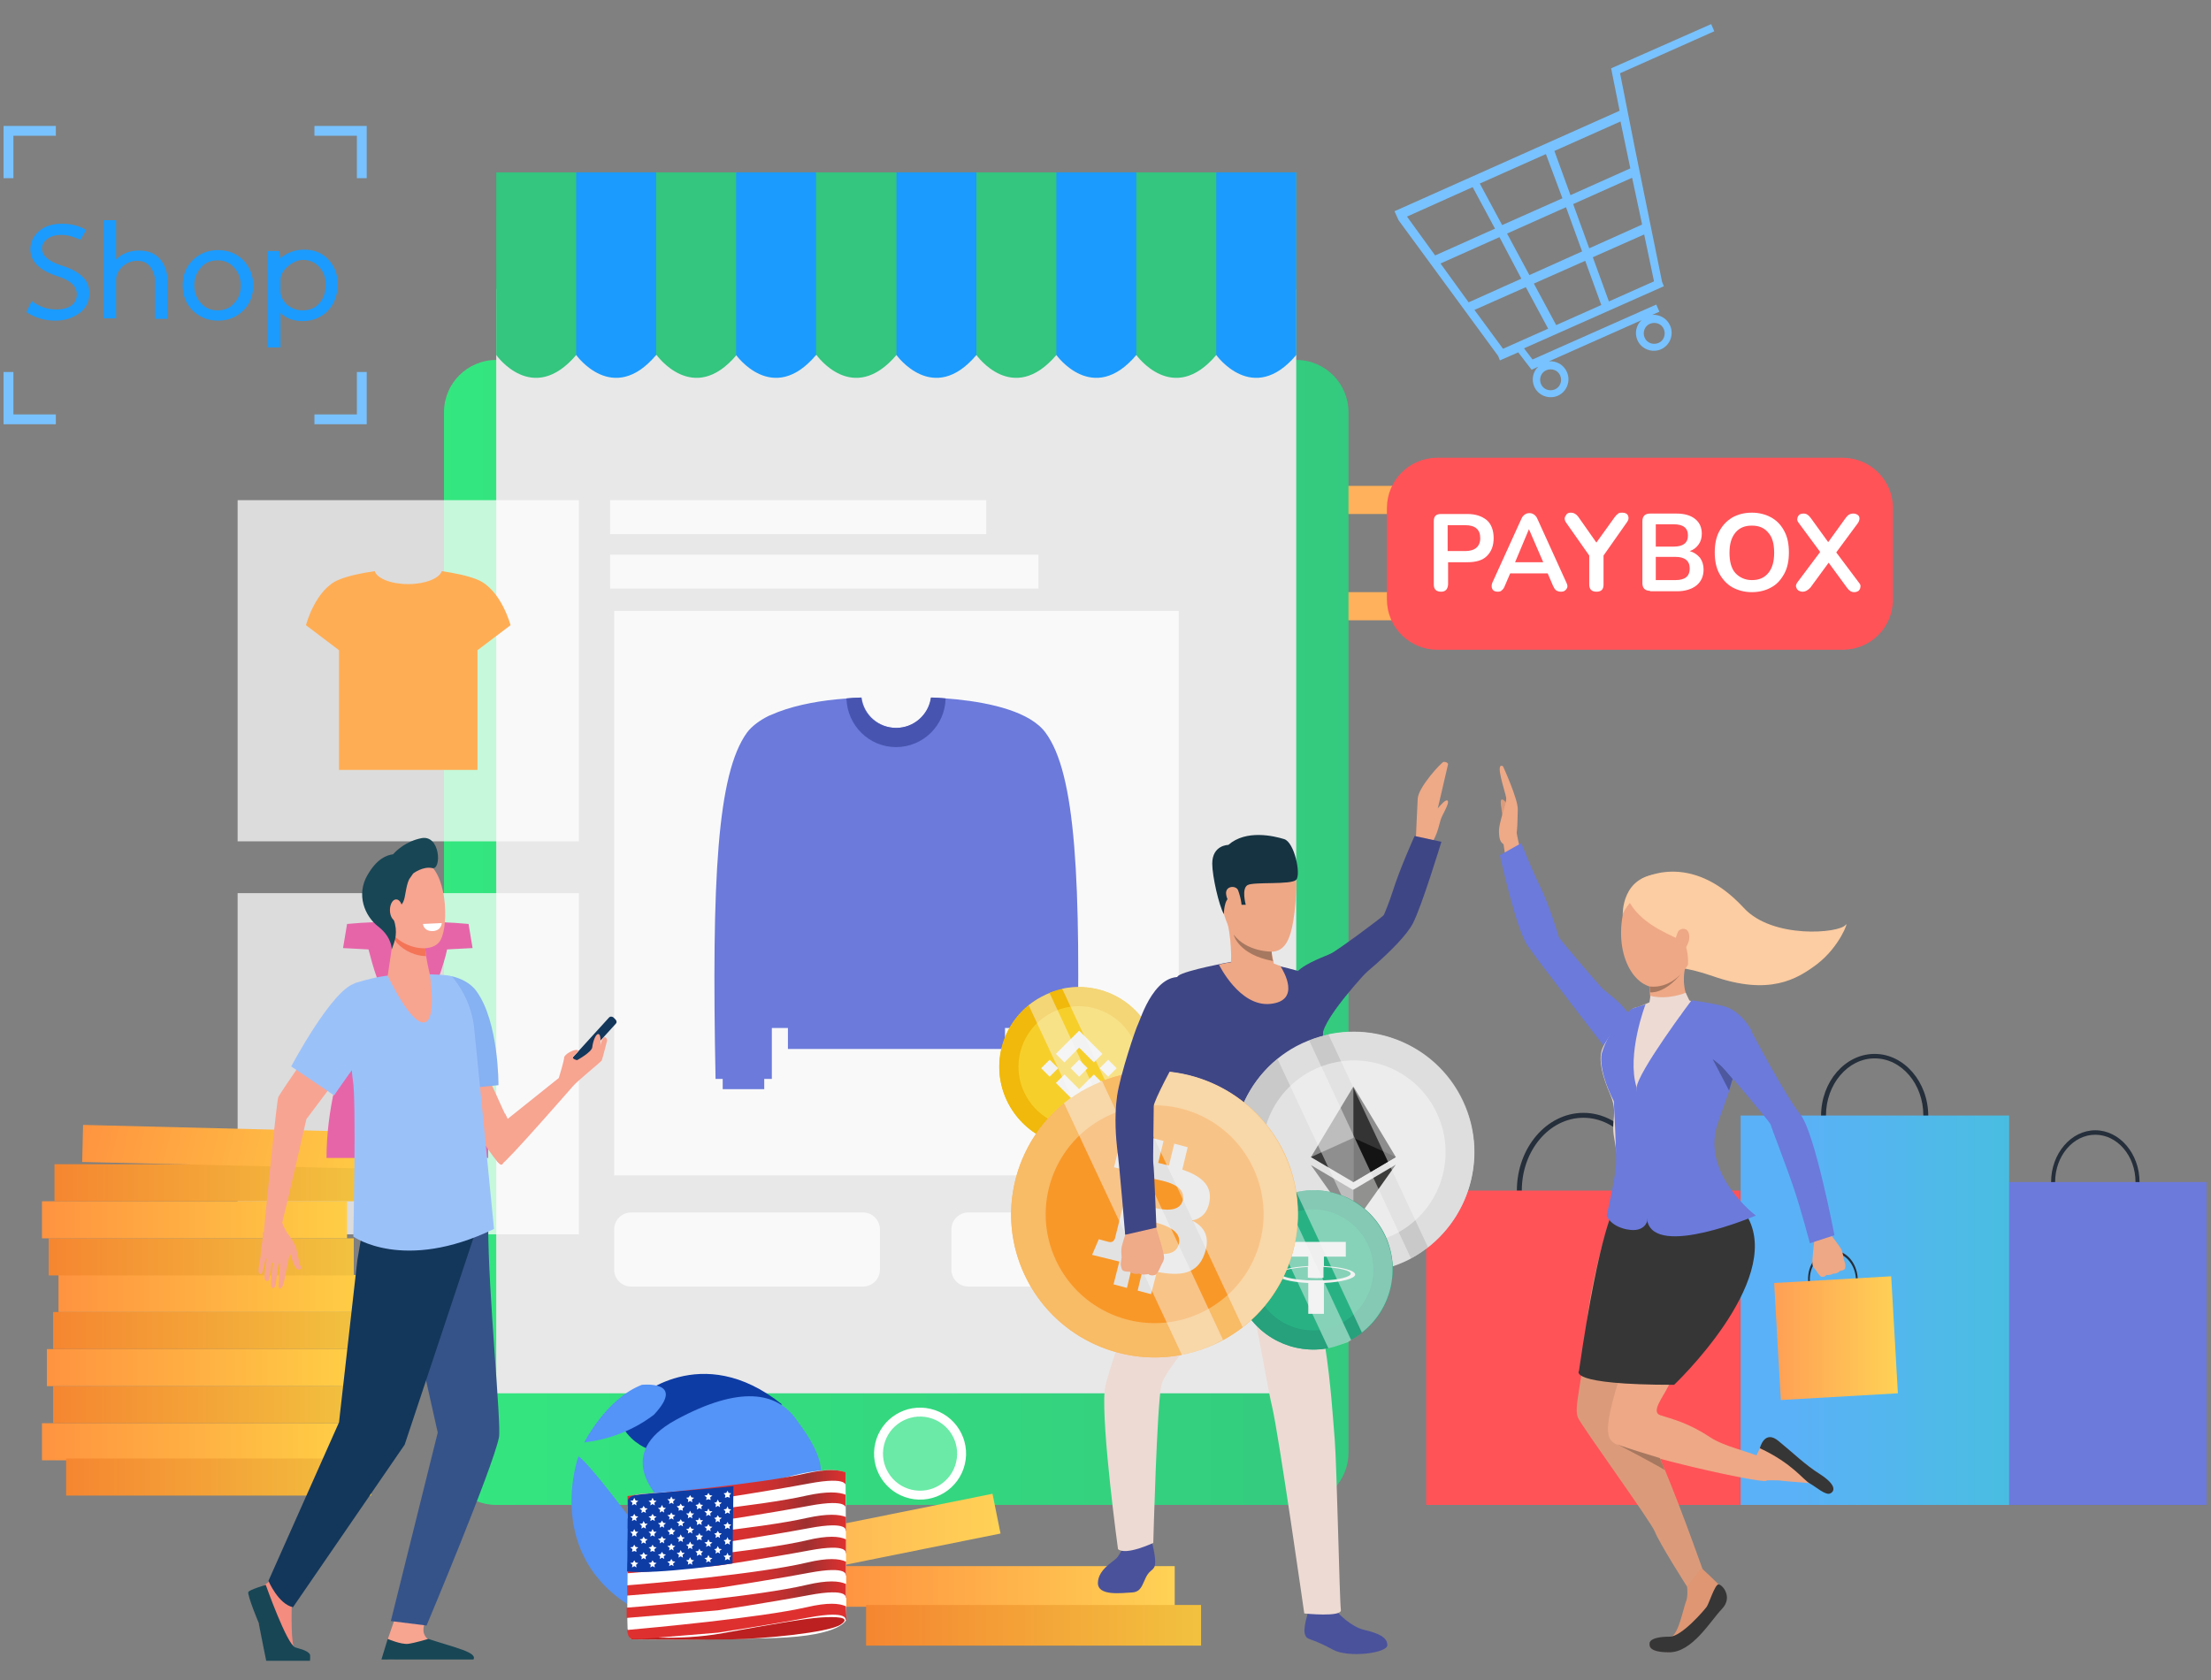 <?xml version="1.0" encoding="utf-8"?>
<!-- Generator: Adobe Illustrator 24.3.0, SVG Export Plug-In . SVG Version: 6.00 Build 0)  -->
<svg version="1.1" id="Layer_1" xmlns="http://www.w3.org/2000/svg" xmlns:xlink="http://www.w3.org/1999/xlink" x="0px" y="0px"
	 viewBox="0 0 495 376.2" style="enable-background:new 0 0 495 376.2;" xml:space="preserve">
<rect x="0" y="0" width="495" height="376.2" fill="#808080" stroke="none"/>
<style type="text/css">
	.st0{fill:#FFB15B;}
	.st1{fill:url(#SVGID_1_);}
	.st2{fill:#E8E8E8;}
	.st3{fill:#34C57F;}
	.st4{fill:#1B9BFD;}
	.st5{fill:#FF5358;}
	.st6{opacity:0.72;fill:#FFFFFF;enable-background:new    ;}
	.st7{fill:#252E3B;}
	.st8{fill:#6B7ADB;}
	.st9{fill:url(#SVGID_2_);}
	.st10{fill:#4855B0;}
	.st11{fill:url(#SVGID_3_);}
	.st12{fill:url(#SVGID_4_);}
	.st13{fill:url(#SVGID_5_);}
	.st14{fill:url(#SVGID_6_);}
	.st15{fill:url(#SVGID_7_);}
	.st16{fill:url(#SVGID_8_);}
	.st17{fill:url(#SVGID_9_);}
	.st18{fill:url(#SVGID_10_);}
	.st19{fill:url(#SVGID_11_);}
	.st20{fill:url(#SVGID_12_);}
	.st21{fill:#FFAD55;}
	.st22{fill:#E665A9;}
	.st23{fill:#78C2FF;}
	.st24{enable-background:new    ;}
	.st25{fill:#FFFFFF;}
	.st26{fill:#6AEAA6;stroke:#FFFFFF;stroke-width:2;stroke-miterlimit:9.999;}
	.st27{fill:#13375B;}
	.st28{fill:#F7A491;}
	.st29{fill:#F48C7F;}
	.st30{fill:#355389;}
	.st31{fill:#86B1F2;}
	.st32{fill:#9BC1F9;}
	.st33{fill:#184655;}
	.st34{fill:#F8A492;}
	.st35{fill:#F47458;}
	.st36{fill:#EEA987;}
	.st37{fill:#3F4685;}
	.st38{fill:url(#SVGID_13_);}
	.st39{fill:url(#SVGID_14_);}
	.st40{fill:url(#SVGID_15_);}
	.st41{fill:#4A529C;}
	.st42{fill:#EDDAD3;}
	.st43{fill:#EEA886;}
	.st44{fill:#163342;}
	.st45{fill:#A77860;}
	.st46{fill:#F0B90B;}
	.st47{fill:#F7CF2B;}
	.st48{fill:#F2F2F2;}
	.st49{opacity:0.45;fill:#F8F8F8;enable-background:new    ;}
	.st50{fill:#C9C9C9;}
	.st51{fill:#E2E2E2;}
	.st52{fill:#343434;}
	.st53{fill:#8C8C8C;}
	.st54{fill:#3C3C3B;}
	.st55{fill:#141414;}
	.st56{fill:#393939;}
	.st57{fill:#2BAF83;}
	.st58{fill:#26A17B;}
	.st59{fill:#28B284;}
	.st60{fill:#EFEFEF;}
	.st61{fill:#F8BB66;}
	.st62{fill:#F89829;}
	.st63{opacity:0.46;fill:#F8F8F8;enable-background:new    ;}
	.st64{fill:#EFAA88;}
	.st65{fill:#DB9C7C;}
	.st66{fill:#FCCCA2;}
	.st67{fill:#DB9B7B;}
	.st68{fill:#DE9673;}
	.st69{fill:#363636;}
	.st70{fill:#4D589E;}
	.st71{fill:url(#SVGID_16_);}
	.st72{fill:url(#SVGID_17_);}
	.st73{fill:#0E3CA5;}
	.st74{fill:#5493F7;}
	.st75{fill:#BC2020;}
	.st76{fill:url(#SVGID_18_);}
	.st77{fill:url(#SVGID_19_);}
	.st78{fill:url(#SVGID_20_);}
	.st79{fill:#DF3030;}
	.st80{fill:url(#SVGID_21_);}
	.st81{fill:url(#SVGID_22_);}
	.st82{fill:url(#SVGID_23_);}
</style>
<g id="BG">
	<g>
		<rect x="275.1" y="132.6" class="st0" width="113.2" height="6.3"/>
		<rect x="275.1" y="108.8" class="st0" width="113.2" height="6.3"/>
		<g>
			
				<linearGradient id="SVGID_1_" gradientUnits="userSpaceOnUse" x1="338.385" y1="-532.8" x2="83.352" y2="-532.8" gradientTransform="matrix(1 0 0 -1 0 -324)">
				<stop  offset="0" style="stop-color:#34C57F"/>
				<stop  offset="1" style="stop-color:#34E97F"/>
			</linearGradient>
			<path class="st1" d="M111.1,337h179.1c6.4,0,11.7-5.2,11.7-11.7v-233c0-6.4-5.2-11.7-11.7-11.7H111.1c-6.4,0-11.7,5.2-11.7,11.7
				v233.1C99.5,331.8,104.7,337,111.1,337z"/>
		</g>
		<rect x="111.1" y="64.7" class="st2" width="179.1" height="247.3"/>
		<path class="st3" d="M290.2,38.6v40.9h-17.9c-9.7,11.5-17.9,0-17.9,0h-17.9c-9.8,11.5-17.9,0-17.9,0h-17.9
			c-9.8,11.5-17.9,0-17.9,0h-17.9c-9.7,11.5-17.9,0-17.9,0h-18c-9.8,11.5-17.9,0-17.9,0V38.6H290.2z"/>
		<g>
			<path class="st4" d="M129,79.5c0,0,8.2,11.5,17.9,0V38.6H129V79.5z"/>
			<path class="st4" d="M164.8,79.5c0,0,8.2,11.5,17.9,0V38.6h-17.9V79.5z"/>
			<path class="st4" d="M200.7,79.5c0,0,8.2,11.5,17.9,0V38.6h-17.9V79.5z"/>
			<path class="st4" d="M236.5,79.5c0,0,8.2,11.5,17.9,0V38.6h-17.9V79.5z"/>
			<path class="st4" d="M290.2,38.6v40.9c-9.7,11.5-17.9,0-17.9,0V38.6H290.2z"/>
		</g>
		<path class="st5" d="M412.5,145.5h-90.7c-6.2,0-11.3-5-11.3-11.3v-20.4c0-6.2,5-11.3,11.3-11.3h90.7c6.2,0,11.3,5,11.3,11.3v20.4
			C423.8,140.5,418.8,145.5,412.5,145.5z"/>
		<rect x="137.5" y="136.8" class="st6" width="126.4" height="126.4"/>
		<rect x="53.2" y="112" class="st6" width="76.4" height="76.4"/>
		<rect x="53.2" y="200" class="st6" width="76.4" height="76.4"/>
		<g>
			<g>
				<g>
					<path class="st7" d="M469.1,276.3c-5.5,0-9.9-5.2-9.9-11.6s4.5-11.6,9.9-11.6s9.9,5.2,9.9,11.6
						C479,271.1,474.5,276.3,469.1,276.3z M469.1,254.1c-5,0-9,4.8-9,10.6c0,5.9,4,10.6,9,10.6s9-4.8,9-10.6
						C478.1,258.8,474,254.1,469.1,254.1z"/>
				</g>
			</g>
			<g>
				<rect x="444.1" y="264.7" class="st8" width="49.9" height="72.3"/>
			</g>
			<g>
				<g>
					<path class="st7" d="M419.7,263.8c-6.6,0-12-6.3-12-13.9c0-7.7,5.4-13.9,12-13.9s12,6.3,12,13.9
						C431.7,257.5,426.3,263.8,419.7,263.8z M419.7,237c-6,0-10.9,5.8-10.9,12.8c0,7.1,4.9,12.8,10.9,12.8s10.9-5.8,10.9-12.8
						C430.6,242.7,425.7,237,419.7,237z"/>
				</g>
			</g>
			<g>
				<g>
					<path class="st7" d="M354.5,284c-8.2,0-14.9-7.8-14.9-17.4s6.7-17.4,14.9-17.4s14.9,7.8,14.9,17.4S362.7,284,354.5,284z
						 M354.5,250.3c-7.6,0-13.8,7.3-13.8,16.3s6.2,16.3,13.8,16.3c7.6,0,13.8-7.3,13.8-16.3S362.1,250.3,354.5,250.3z"/>
				</g>
			</g>
			<g>
				<rect x="319.3" y="266.6" class="st5" width="70.4" height="70.4"/>
			</g>
			<g>
				
					<linearGradient id="SVGID_2_" gradientUnits="userSpaceOnUse" x1="401.498" y1="-617.4" x2="517.467" y2="-617.4" gradientTransform="matrix(1 0 0 -1 0 -324)">
					<stop  offset="0" style="stop-color:#5BB1F7"/>
					<stop  offset="1" style="stop-color:#30CFC2"/>
				</linearGradient>
				<rect x="389.7" y="249.8" class="st9" width="60.1" height="87.2"/>
			</g>
		</g>
		<g>
			<g>
				<path class="st8" d="M172.6,160.1c4.2-1.9,9.6-3,14.7-3.5c0.8-0.1,1.6-0.1,2.3-0.2c1.1-0.1,2.3-0.2,3.3-0.2
					c0.5,3.9,3.8,6.8,7.8,6.8s7.3-3,7.8-6.8c1,0,2.1,0.1,3.3,0.2c0.8,0.1,1.5,0.1,2.3,0.2c7.8,0.8,16.6,2.8,20,7.5
					c6.7,9.1,8,32.6,7,77.5h-1.4v2.3h-9.3v-2.3h-1.8v-11.4H225v4.7h-48.6v-4.7h-3.6v11.4h-1.7v2.3h-9.3v-2.3h-1.6
					c-0.9-44.9,0.4-68.3,7-77.5c1.1-1.5,2.9-2.8,4.9-3.8L172.6,160.1z"/>
			</g>
			<g>
				<path class="st10" d="M211.7,156.4c-0.1,6-5,10.9-11.1,10.9c-6,0-10.9-4.8-11.1-10.9c1.1-0.1,2.3-0.2,3.3-0.2
					c0.5,3.9,3.8,6.8,7.8,6.8s7.3-3,7.8-6.8C209.5,156.2,210.6,156.3,211.7,156.4z"/>
			</g>
		</g>
		<g>
			
				<linearGradient id="SVGID_3_" gradientUnits="userSpaceOnUse" x1="9.4" y1="-646.85" x2="77.7" y2="-646.85" gradientTransform="matrix(1 0 0 -1 0 -324)">
				<stop  offset="0" style="stop-color:#FF9340"/>
				<stop  offset="1" style="stop-color:#FFCE45"/>
			</linearGradient>
			<rect x="9.4" y="318.7" class="st11" width="68.3" height="8.3"/>
			
				<linearGradient id="SVGID_4_" gradientUnits="userSpaceOnUse" x1="11.9" y1="-638.55" x2="80.2" y2="-638.55" gradientTransform="matrix(1 0 0 -1 0 -324)">
				<stop  offset="0" style="stop-color:#F58631"/>
				<stop  offset="1" style="stop-color:#F2C23F"/>
			</linearGradient>
			<rect x="11.9" y="310.4" class="st12" width="68.3" height="8.3"/>
			
				<linearGradient id="SVGID_5_" gradientUnits="userSpaceOnUse" x1="10.5" y1="-630.25" x2="78.8" y2="-630.25" gradientTransform="matrix(1 0 0 -1 0 -324)">
				<stop  offset="0" style="stop-color:#FF9340"/>
				<stop  offset="1" style="stop-color:#FFCE45"/>
			</linearGradient>
			<rect x="10.5" y="302.1" class="st13" width="68.3" height="8.3"/>
			
				<linearGradient id="SVGID_6_" gradientUnits="userSpaceOnUse" x1="11.9" y1="-621.95" x2="80.2" y2="-621.95" gradientTransform="matrix(1 0 0 -1 0 -324)">
				<stop  offset="0" style="stop-color:#F58631"/>
				<stop  offset="1" style="stop-color:#F2C23F"/>
			</linearGradient>
			<rect x="11.9" y="293.8" class="st14" width="68.3" height="8.3"/>
			
				<linearGradient id="SVGID_7_" gradientUnits="userSpaceOnUse" x1="13.1" y1="-613.65" x2="81.4" y2="-613.65" gradientTransform="matrix(1 0 0 -1 0 -324)">
				<stop  offset="0" style="stop-color:#FF9340"/>
				<stop  offset="1" style="stop-color:#FFCE45"/>
			</linearGradient>
			<rect x="13.1" y="285.5" class="st15" width="68.3" height="8.3"/>
			
				<linearGradient id="SVGID_8_" gradientUnits="userSpaceOnUse" x1="10.9" y1="-605.45" x2="79.2" y2="-605.45" gradientTransform="matrix(1 0 0 -1 0 -324)">
				<stop  offset="0" style="stop-color:#F58631"/>
				<stop  offset="1" style="stop-color:#F2C23F"/>
			</linearGradient>
			<rect x="10.9" y="277.3" class="st16" width="68.3" height="8.3"/>
			
				<linearGradient id="SVGID_9_" gradientUnits="userSpaceOnUse" x1="9.4" y1="-597.15" x2="77.7" y2="-597.15" gradientTransform="matrix(1 0 0 -1 0 -324)">
				<stop  offset="0" style="stop-color:#FF9340"/>
				<stop  offset="1" style="stop-color:#FFCE45"/>
			</linearGradient>
			<rect x="9.4" y="269" class="st17" width="68.3" height="8.3"/>
			
				<linearGradient id="SVGID_10_" gradientUnits="userSpaceOnUse" x1="12.2" y1="-588.85" x2="80.5" y2="-588.85" gradientTransform="matrix(1 0 0 -1 0 -324)">
				<stop  offset="0" style="stop-color:#F58631"/>
				<stop  offset="1" style="stop-color:#F2C23F"/>
			</linearGradient>
			<rect x="12.2" y="260.7" class="st18" width="68.3" height="8.3"/>
			
				<linearGradient id="SVGID_11_" gradientUnits="userSpaceOnUse" x1="14.8" y1="-654.75" x2="83.1" y2="-654.75" gradientTransform="matrix(1 0 0 -1 0 -324)">
				<stop  offset="0" style="stop-color:#F58631"/>
				<stop  offset="1" style="stop-color:#F2C23F"/>
			</linearGradient>
			<rect x="14.8" y="326.6" class="st19" width="68.3" height="8.3"/>
			
				<linearGradient id="SVGID_12_" gradientUnits="userSpaceOnUse" x1="964.253" y1="1352.953" x2="1032.763" y2="1352.953" gradientTransform="matrix(0.975 0.22 0.22 -0.975 -1219.546 1356.497)">
				<stop  offset="0" style="stop-color:#FF9340"/>
				<stop  offset="1" style="stop-color:#FFCE45"/>
			</linearGradient>
			<polygon class="st20" points="86.6,261.8 18.4,260.2 18.6,251.9 86.8,253.6 			"/>
		</g>
		<g>
			<path class="st21" d="M114.3,140l-7.4,5.6v26.8h-31v-26.8l-7.4-5.6c0,0,2.1-8.1,7.4-10.2c2.2-0.9,5.2-1.5,8-1.9
				c0.5,1.6,3.6,2.9,7.5,2.9c3.8,0,7-1.3,7.5-2.9c2.8,0.4,5.8,1,8,1.9C112.2,132,114.3,140,114.3,140z"/>
		</g>
		<g>
			<path class="st22" d="M98.2,219L98.2,219c0.8-2.3,1.5-4.5,1.9-6.4l0,0l5.7-0.3l-0.9-5.4c-4.1-0.4-8.7-0.5-11.4-0.5
				c-0.2,2.2-2.2,3.2-2.2,3.2s-2.1-1.1-2.2-3.2c-2.7,0-7.3,0.1-11.4,0.5l-0.9,5.4l5.7,0.3l0,0c0.5,1.9,1.1,4.2,1.9,6.4l0,0
				c0,0-11.3,18.9-11.3,40.3h18.1h18.1C109.5,237.9,98.2,219,98.2,219z"/>
		</g>
		<g>
			<g>
				<polygon class="st23" points="12.5,95 0.8,95 0.8,83.3 3,83.3 3,92.8 12.5,92.8 				"/>
			</g>
			<g>
				<polygon class="st23" points="82.1,95 70.4,95 70.4,92.8 79.9,92.8 79.9,83.3 82.1,83.3 				"/>
			</g>
			<g>
				<polygon class="st23" points="3,39.9 0.8,39.9 0.8,28.2 12.5,28.2 12.5,30.4 3,30.4 				"/>
			</g>
			<g>
				<polygon class="st23" points="82.1,39.9 79.9,39.9 79.9,30.4 70.4,30.4 70.4,28.2 82.1,28.2 				"/>
			</g>
		</g>
		<path class="st23" d="M360.7,15.3l1.9,9.5l-50.4,22.5l0.9,2l22.3,30.4l0.4,1l4.1-1.8l3,3.9l1.5-0.7c-1.2,1.1-1.6,2.9-0.9,4.5
			c0.9,2,3.3,2.9,5.3,2s2.9-3.3,2-5.3c-0.7-1.6-2.3-2.5-4-2.4l20.7-9.2c-1.2,1.1-1.6,2.9-0.9,4.5c0.9,2,3.3,2.9,5.3,2s2.9-3.3,2-5.3
			c-0.7-1.6-2.3-2.5-4-2.4l1.6-0.7l-0.7-1.6l-27.7,12.3l-1.9-2.5l31.3-13.9l-0.4-1l-6.1-30l-3.3-16.7L383.8,7l-0.7-1.6L360.7,15.3z
			 M349.3,84.1c0.5,1.2,0,2.6-1.2,3.1s-2.6,0-3.1-1.2s0-2.6,1.2-3.1S348.8,82.9,349.3,84.1z M372.5,73.7c0.5,1.2,0,2.6-1.2,3.1
			s-2.6,0-3.1-1.2s0-2.6,1.2-3.1S372,72.5,372.5,73.7z M337.4,52.3l13.2-5.9l3.6,9.9l-11.8,5.3L337.4,52.3z M340.6,62.4l-11.8,5.3
			l-6.3-8.7l13.2-5.9L340.6,62.4z M349.8,44.4l-13.5,6l-5-9.3l14.8-6.6L349.8,44.4z M348,33.8l14.8-6.6l2.2,10.5l-13.4,6L348,33.8z
			 M354.9,58.4l3.6,9.9l-10.1,4.5l-5-9.3L354.9,58.4z M356.6,57.6l11.5-5.1l2.2,10.5l-10.1,4.5L356.6,57.6z M367.6,50.3l-11.8,5.3
			l-3.6-9.9l13.2-5.9l2.2,10.3L367.6,50.3z M329.7,41.9l5,9.3l-13.4,6l-6.3-8.7L329.7,41.9z M330.1,69.4l11.5-5.1l5,9.3l-10.1,4.5
			L330.1,69.4z"/>
		<path class="st6" d="M193.2,288.1h-51.9c-2.1,0-3.8-1.7-3.8-3.8v-9c0-2.1,1.7-3.8,3.8-3.8h51.9c2.1,0,3.8,1.7,3.8,3.8v9
			C197,286.4,195.3,288.1,193.2,288.1z"/>
		<path class="st6" d="M260,288.1h-43.2c-2.1,0-3.8-1.7-3.8-3.8v-9c0-2.1,1.7-3.8,3.8-3.8H260c2.1,0,3.8,1.7,3.8,3.8v9
			C263.8,286.4,262.1,288.1,260,288.1z"/>
		<rect x="136.6" y="112" class="st6" width="84.2" height="7.6"/>
		<rect x="136.6" y="124.2" class="st6" width="95.9" height="7.6"/>
		<g class="st24">
			<path class="st4" d="M20,65.7c0,1.8-0.7,3.3-2.2,4.4c-1.5,1.1-3.3,1.7-5.4,1.7c-2.3,0-4.5-0.6-6.5-1.9l1.2-2.5
				c1.7,1.3,3.5,1.9,5.5,1.9c1.4,0,2.6-0.3,3.4-0.9c0.8-0.6,1.2-1.5,1.2-2.5c0-1.8-1.4-3.1-4.2-4c-4.1-1.3-6.2-3.3-6.2-6.1
				c0-1.6,0.7-3,2-4.1c1.3-1.1,3-1.6,5.1-1.6c2.1,0,3.9,0.5,5.4,1.4L18,53.7c-1.5-0.7-2.9-1.1-4.3-1.1c-1.3,0-2.3,0.3-3.1,0.9
				s-1.2,1.3-1.2,2.1c0,1.6,1.4,2.9,4.2,3.8c2.3,0.7,3.9,1.6,4.8,2.5C19.5,62.9,20,64.1,20,65.7z"/>
			<path class="st4" d="M37.5,71.4h-2.8V63c0-1.3-0.4-2.4-1.1-3.3c-0.7-0.9-1.7-1.3-2.9-1.3c-1.2,0-2.3,0.4-3.3,1.3
				c-0.9,0.9-1.4,1.8-1.4,2.9v8.7h-2.8V49.3h2.8v8.8c1.3-1.3,3-2,5.1-2c2,0,3.6,0.6,4.7,1.9c1.1,1.2,1.7,2.9,1.7,5V71.4z"/>
			<path class="st4" d="M56.7,63.9c0,2.2-0.7,4.1-2.2,5.6c-1.5,1.5-3.4,2.3-5.7,2.3c-2.3,0-4.2-0.8-5.7-2.3
				c-1.5-1.5-2.2-3.4-2.2-5.6c0-2.2,0.7-4.1,2.2-5.6c1.5-1.5,3.4-2.3,5.7-2.3c2.3,0,4.2,0.8,5.7,2.3C55.9,59.8,56.7,61.7,56.7,63.9z
				 M53.9,63.9c0-1.6-0.5-2.9-1.5-4c-1-1.1-2.2-1.6-3.7-1.6c-1.5,0-2.8,0.5-3.7,1.6c-1,1.1-1.5,2.4-1.5,4s0.5,2.9,1.5,4
				c1,1.1,2.2,1.6,3.7,1.6c1.5,0,2.8-0.5,3.7-1.6C53.5,66.8,53.9,65.5,53.9,63.9z"/>
			<path class="st4" d="M75.6,63.6c0,2.4-0.7,4.4-2.2,6c-1.5,1.5-3.4,2.3-5.6,2.3c-2.1,0-3.7-0.6-5-1.8v7.7H60V61.3
				c0-2.4-0.1-4.1-0.2-5.1h2.7l0.3,1.6c1.6-1.3,3.3-1.9,5.3-1.9c2.2,0,4,0.7,5.4,2.2C74.9,59.6,75.6,61.4,75.6,63.6z M72.9,63.6
				c0-1.5-0.5-2.8-1.4-3.8s-2.2-1.6-3.6-1.6c-1.2,0-2.3,0.5-3.4,1.4c-1.1,0.9-1.7,2-1.7,3.1v2.5c0,1.1,0.5,2.1,1.4,3
				c1,0.8,2.1,1.3,3.5,1.3c1.6,0,2.9-0.5,3.8-1.6C72.5,66.8,72.9,65.4,72.9,63.6z"/>
		</g>
		<g class="st24">
			<path class="st25" d="M322.6,132.5c-1,0-1.6-0.5-1.6-1.6v-14.2c0-1.1,0.5-1.6,1.6-1.6h5.9c1.9,0,3.3,0.5,4.4,1.4
				c1,0.9,1.5,2.3,1.5,4s-0.5,3-1.5,4s-2.5,1.4-4.4,1.4h-4.3v5C324.1,132,323.6,132.5,322.6,132.5z M324.1,123.4h3.9
				c2.2,0,3.4-1,3.4-2.9c0-1.9-1.1-2.9-3.4-2.9h-3.9V123.4z"/>
			<path class="st25" d="M335.3,132.5c-0.6,0-1-0.2-1.2-0.6c-0.2-0.4-0.2-0.9,0-1.4l6.5-14.3c0.2-0.5,0.5-0.8,0.8-1s0.6-0.3,1-0.3
				c0.4,0,0.7,0.1,1,0.3s0.6,0.5,0.8,1l6.5,14.3c0.3,0.6,0.3,1,0,1.4s-0.6,0.6-1.2,0.6c-0.5,0-0.8-0.1-1.1-0.3
				c-0.3-0.2-0.5-0.6-0.7-1l-1.2-2.8h-8.4l-1.2,2.8c-0.2,0.5-0.4,0.8-0.7,1C336.1,132.4,335.7,132.5,335.3,132.5z M342.3,118.5
				l-3.1,7.4h6.3L342.3,118.5L342.3,118.5z"/>
			<path class="st25" d="M357.4,132.5c-1,0-1.6-0.5-1.6-1.6v-6.5l-5.2-7.4c-0.2-0.3-0.3-0.6-0.3-0.9s0.2-0.6,0.4-0.9s0.6-0.4,1-0.4
				c0.6,0,1.2,0.3,1.7,1l4,5.7l4.1-5.7c0.3-0.4,0.5-0.6,0.8-0.8c0.2-0.2,0.5-0.2,0.9-0.2c0.6,0,1.1,0.2,1.3,0.7
				c0.2,0.5,0.1,1-0.3,1.5l-5.2,7.4v6.5C359,132,358.5,132.5,357.4,132.5z"/>
			<path class="st25" d="M369.4,132.3c-1.1,0-1.7-0.6-1.7-1.7v-13.9c0-1.1,0.6-1.7,1.7-1.7h5.9c1.8,0,3.2,0.4,4.2,1.2
				c1,0.8,1.5,1.9,1.5,3.3c0,0.9-0.2,1.7-0.7,2.4c-0.5,0.7-1.1,1.2-2,1.5c1,0.3,1.7,0.8,2.3,1.5c0.5,0.7,0.8,1.6,0.8,2.6
				c0,1.5-0.5,2.7-1.6,3.6c-1,0.8-2.5,1.3-4.3,1.3H369.4z M370.7,122.4h4c2.1,0,3.2-0.8,3.2-2.5s-1.1-2.5-3.2-2.5h-4V122.4z
				 M370.7,129.9h4.4c2.2,0,3.2-0.9,3.2-2.6c0-1.7-1.1-2.6-3.2-2.6h-4.4V129.9z"/>
			<path class="st25" d="M392.2,132.6c-1.7,0-3.1-0.4-4.4-1.1c-1.2-0.7-2.2-1.8-2.9-3.1s-1-2.9-1-4.7c0-1.8,0.3-3.4,1-4.7
				s1.6-2.3,2.9-3.1c1.2-0.7,2.7-1.1,4.4-1.1c1.7,0,3.1,0.4,4.4,1.1c1.2,0.7,2.2,1.7,2.9,3.1c0.7,1.3,1,2.9,1,4.7
				c0,1.8-0.3,3.4-1,4.7c-0.7,1.3-1.6,2.4-2.9,3.1C395.4,132.2,393.9,132.6,392.2,132.6z M392.2,129.9c1.6,0,2.8-0.5,3.7-1.6
				c0.9-1.1,1.3-2.6,1.3-4.5c0-2-0.4-3.5-1.3-4.5c-0.9-1.1-2.1-1.6-3.7-1.6c-1.6,0-2.8,0.5-3.7,1.6s-1.3,2.6-1.3,4.5
				c0,1.9,0.4,3.5,1.3,4.5C389.4,129.3,390.7,129.9,392.2,129.9z"/>
			<path class="st25" d="M403.6,132.5c-0.4,0-0.7-0.1-1-0.3c-0.3-0.2-0.4-0.5-0.5-0.8s0.1-0.7,0.3-1l5.1-6.8l-4.8-6.5
				c-0.3-0.4-0.4-0.7-0.3-1c0-0.3,0.2-0.6,0.4-0.8s0.6-0.3,1-0.3c0.6,0,1.1,0.3,1.6,1l3.9,5.4l3.9-5.4c0.5-0.7,1-1,1.7-1
				c0.4,0,0.7,0.1,1,0.3c0.3,0.2,0.4,0.5,0.4,0.8c0,0.3-0.1,0.7-0.4,1.1l-4.8,6.5l5.1,6.8c0.3,0.3,0.4,0.7,0.3,1
				c0,0.3-0.2,0.6-0.4,0.8c-0.3,0.2-0.6,0.3-1,0.3c-0.6,0-1.1-0.3-1.6-1l-4.1-5.6l-4.1,5.6C404.7,132.2,404.2,132.5,403.6,132.5z"/>
		</g>
		
			<ellipse transform="matrix(0.23 -0.973 0.973 0.23 -158.031 451.202)" class="st26" cx="206.1" cy="325.4" rx="9.3" ry="9.3"/>
	</g>
</g>
<g id="hand1">
	<g>
		<path class="st27" d="M127.4,238.7l0.5,0.5c0.3,0.2,0.7,0.2,0.9,0l9.1-10c0.2-0.2,0.2-0.6-0.1-0.9l-0.5-0.5
			c-0.3-0.2-0.7-0.2-0.9,0l-9.1,10C127.1,238.1,127.1,238.5,127.4,238.7z"/>
		<path class="st28" d="M96.6,230.6c1.2-1,10.6,3.1,10.5,4.6c-0.1,1.4,6.5,15.4,6.5,15.4l11.5-9.2l0,0c0.1-0.3,1.2-3.9,1.2-4.6
			c0.1-0.7,2-1.8,2.9-1.7c0.9,0.2-0.8,1.3-0.9,1.5c-0.3,0.6,0.9,0.8,0.9,0.8s3.3-1.8,3.4-2.9c0.1-1.1,0.8-3.3,1.5-2.9
			c0.4,0.2,0.4,1.8,0.3,2.6c0.2-0.9,0.5-1.8,0.8-1.9c0.5-0.2,0.8,0.5,0.7,0.8s-1,4-1.2,4.4c-0.3,0.4-5.6,4.7-6.4,5.7
			c0,0-14.9,17.1-16,17.5c-0.9,0.4-4.2-5.5-7.4-9.4C101.8,247.4,92.8,233.7,96.6,230.6z"/>
		<g>
			<path class="st28" d="M112.3,260.8c0,0,0.2-0.1,0.3-0.2c-0.4-4.3-0.3-8.5,1.1-9.9c0-0.1-0.3-0.7-0.6-1.3c-1.6,1.2-2.3,4.4-2,9.6
				c0,0.4,0.1,0.6,0.2,1.1C111.7,260.5,112.1,260.9,112.3,260.8z"/>
		</g>
	</g>
</g>
<g id="person1">
	<g>
		<path class="st29" d="M67.4,357.2c0,0-2,2-2.1,2.7c0,0.7-0.2,8.6,0.7,9.3c0.8,0.7,3.3,1.3,2.5,2.1c-0.6,0.6-5.2,0.5-8.2,0.3
			c-0.9,0-2-7.2-2.4-8.2c-0.5-1.5-1.8-4.9-1.3-6c0.2-0.5,1.3-1.6,2.8-2.6c1.6-1,3.1-3.4,3.1-3.4L67.4,357.2z"/>
		<path class="st28" d="M88.6,361.9l-1.8,5.2c-0.1,0.8-0.7,2.9-0.7,3.6c0,2.8,12.6-2.4,9.8-3.6c-0.3-0.1-1.1-1-1.1-2
			c-0.1-1.5,1.1-3.3,1.1-3.3L88.6,361.9z"/>
		<g>
			<path class="st30" d="M108.4,265.2c0,0,0.9,9.3,0.9,9.4c0,15.1,3,44.5,2.4,47.3c-1.4,6.9-16.2,42.1-16.2,42.1l-8-1L98,320.8
				l-3.8-17l-5.4-33.6L108.4,265.2z"/>
			<path class="st27" d="M81.5,273.4l-1.5,8.8l-4.1,36.3L60.1,354c0,0,2.2,5.2,5.5,5.9l25-36.4l15.5-46.6l-0.5-10.4L81.5,273.4z"/>
		</g>
		<path class="st31" d="M111.6,243l-11.1,1.1c0,0-0.5-9.2-0.5-13.5c0-5.3,0.4-12.1,1.1-12c1.8,0.4,4.2,1.4,5.6,3.4
			C111.7,228.9,111.6,243,111.6,243z"/>
		<path class="st32" d="M106.1,229.7c0.2,1.6,4.5,45.5,4.5,45.5c-20.3,9.8-31.5,1.7-31.5,1.7s0.7-30.8-0.1-35
			c-0.5-2.8-1.2-21.2,0.6-21.8c2.3-0.7,4.9-1.4,7.8-1.7c2.5-0.3,12-0.4,13.7,0.2C101.2,218.7,105.2,222.9,106.1,229.7z"/>
		<path class="st33" d="M59.5,354.9c0,0,4.7,13.3,6.6,14c0.5,0.2,2.8,0.6,3.3,1.6c0.1,0.3,0,1.4,0,1.4h-9.8c0,0-1.2-5.9-1.7-8.5
			c0,0-2.6-6.3-2.3-6.9C55.8,356,59.5,354.9,59.5,354.9z"/>
		<path class="st33" d="M85.4,371.6l1.4-4.6c0,0,3,1.3,4.6,1.1c1.5-0.2,4.5-1.1,4.5-1.1c6.1,2,11,3,10.1,4.6l0,0H85.4z"/>
		<path class="st34" d="M59.1,275.7c0-0.1,0-0.2,0-0.3c0.3-3,2.8-28.6,3.2-29.7c0.4-1,11.7-17.2,11.7-17.2l5.5,7.6l-10.9,14.5
			c-0.2,0.9-4.2,18.2-4.2,18.2s-0.8,3.1-1.2,5c0.2,0.5,0.3,0.9,0.5,1.2c0.4,0.8,0.8,1.4,1.2,1.9c0.5,0.7,1.3,2.1,1.4,2.5
			s0.3,1.4,0.4,1.9c0.1,0.6,0.3,1.2,0.3,1.5c0,0.2,0.2,0.6,0.4,0.8c0.2,0.4-0.2,0.8-0.6,0.7c-0.4-0.1-0.7-0.6-0.9-1
			c-0.5-0.9-0.8-2.5-1-2.5c-0.1,0.1-0.6,2.9-0.7,3.2c-0.1,0.3-0.6,3.6-1,4.1c-0.3,0.6-0.7,0.5-0.8,0.1c-0.1-0.3,0.3-4.9,0.3-4.9
			s0.1-0.6-0.2-0.4s-0.7,4.3-0.8,4.9c-0.2,0.6-0.6,0.9-0.9,0.4c-0.4-0.6,0.3-5,0.3-5s0.1-0.5-0.2-0.5c-0.2,0.1-0.5,3.6-0.7,3.9
			s-0.6,0.4-0.9-0.1c-0.3-0.6,0.4-4.5,0.4-4.5s0-0.3-0.2-0.2c-0.1,0.1-0.6,3.1-0.9,3.4c-0.3,0.2-0.5,0-0.5,0
			c-0.6-0.4,0.3-3.2,0.3-4.6s0.6-3,0.4-4.7C59.2,276.1,59.2,275.9,59.1,275.7z"/>
		<path class="st32" d="M65.2,238.8l9.6,6.5c0,0,5.4-8.1,8.4-11c3.7-3.6-1.3-14.7-3.7-14.1C74.3,221.6,65.2,238.8,65.2,238.8z"/>
		<path class="st28" d="M88.2,209l-1.4,9.5c0,0,5.3,11.4,8.4,10.4c2.6-0.8,1-10.9,1-10.9s-1.4-5.4-1-8.1
			C95.6,207.3,88.2,209,88.2,209z"/>
		<path class="st35" d="M95.2,210c0.4-2.7-7-0.9-7-0.9l-0.1,0.8c0.2,0.5,0.5,1,0.8,1.3c1.7,1.8,4.2,2.9,6.5,2.9
			C95.2,212.6,95,211.1,95.2,210z"/>
		<g>
			<path class="st28" d="M87,195.5c-0.2-0.1-1.7,10.9,1.1,13.9c2.8,3,8.2,4,10.2,1.6c2.2-2.6,2-14.4-2.3-17.5
				C91.7,190.5,87,195.5,87,195.5z"/>
			<path class="st33" d="M94.3,187.7c-3.4,0.7-5.5,2.7-6.3,3.6c-1.5,0.2-3.6,1-5.7,4.6c-2.6,4.4-0.7,9.2,2.4,11.6
				c3.1,2.4,3,5.1,3,5.1l0.5-1.4c0.4-1.1,0.5-2.2,0.4-3.3c-0.1-0.7-0.2-1.4-0.5-2c-0.7-1.6,1.6-2.6,2.2-4c0.5-1,0.5-3.3,1.3-5
				l0.9-1.3c0,0,2.2-1.7,4.3-1.2C98.9,194.8,98.6,186.8,94.3,187.7z"/>
			<path class="st28" d="M90.1,203.8c0,1.3-0.6,2.4-1.4,2.4s-1.4-1.1-1.4-2.4c0-1.3,0.6-2.4,1.4-2.4
				C89.5,201.4,90.1,202.5,90.1,203.8z"/>
		</g>
		<path class="st25" d="M94.7,206.9l4.2-0.2c0,0,0,1.6-1.9,1.8C94.8,208.6,94.7,206.9,94.7,206.9z"/>
	</g>
</g>
<g id="hand3">
	<g>
		<g>
			<path class="st36" d="M320.7,188.5c0,0-1.7,1.8-2.3,1c-0.6-0.8-1.4-2-1.4-2L320.7,188.5z"/>
			<path class="st36" d="M324.2,171.1l-2.3,9.9c0.7-0.8,1.8-2.1,2.2-1.7c0.5,0.6-1.3,3.2-1.6,4.4c-0.3,1.1-0.7,2.7-1.2,3.7l-0.8,1.6
				l-3.5-1.5c0,0,0.3-7.1,0.4-8.7c0.2-2.6,5.3-8.1,5.8-8.2C324.1,170.6,324.2,171.1,324.2,171.1z"/>
		</g>
		<g>
			<path class="st37" d="M316.3,206.8c2-3.8,6.4-18.3,6.4-18.3l-6-1.3c0,0-3.3,7.3-4.9,12.4c-0.8,2.5-1.8,4.9-2,5.3
				c-0.2,0.4-10.6,8.1-11.8,8.6c-1.1,0.6-5.5,2-7.6,4.1s-1.1,5-1.1,5c4.3,5.7,12.5-1.5,12.5-1.5S313.5,212.1,316.3,206.8z"/>
		</g>
		<path class="st37" d="M306.1,217.5c0,0-9.7,10.3-10,14.2c-0.3,2.8-1.9-8.3-1.9-8.3L306.1,217.5z"/>
	</g>
</g>
<g id="person2">
	<g>
		
			<linearGradient id="SVGID_13_" gradientUnits="userSpaceOnUse" x1="188" y1="1057.25" x2="263" y2="1057.25" gradientTransform="matrix(1 0 0 1 0 -702)">
			<stop  offset="0" style="stop-color:#FF9340"/>
			<stop  offset="1" style="stop-color:#FFD255"/>
		</linearGradient>
		<rect x="188" y="350.7" class="st38" width="75" height="9.1"/>
		
			<linearGradient id="SVGID_14_" gradientUnits="userSpaceOnUse" x1="193.9" y1="1065.95" x2="268.9" y2="1065.95" gradientTransform="matrix(1 0 0 1 0 -702)">
			<stop  offset="0" style="stop-color:#F58631"/>
			<stop  offset="1" style="stop-color:#F2C23F"/>
		</linearGradient>
		<rect x="193.9" y="359.4" class="st39" width="75" height="9.1"/>
		
			<linearGradient id="SVGID_15_" gradientUnits="userSpaceOnUse" x1="148.7" y1="1048.35" x2="224" y2="1048.35" gradientTransform="matrix(1 0 0 1 0 -702)">
			<stop  offset="0" style="stop-color:#FF9F55"/>
			<stop  offset="1" style="stop-color:#FFD255"/>
		</linearGradient>
		<polygon class="st40" points="224,343.4 150.5,358.2 148.7,349.3 222.2,334.5 		"/>
		<path class="st41" d="M251.9,345.5c0,0-1,2.4-1.9,3.4c-0.9,0.9-4.1,2.6-4.2,5.5c-0.1,3.1,5.4,2.3,7.6,2.2c2.1-0.1,2.3-1.7,3.2-3.5
			c0.9-1.7,1.8-1.4,2-2.8s-0.6-4.6-0.6-4.6L251.9,345.5z"/>
		<g>
			<path class="st41" d="M299.5,361.1c0,0,2.9,3.2,6,3.9c3,0.7,5.1,1.6,5.1,3.4s-8.8,2.9-12.2,1c-5.1-2.8-5.7-2-6.2-3.3
				c-0.6-1.4,0.7-5,0.7-5.4C292.8,360.1,299.5,361.1,299.5,361.1z"/>
		</g>
		<g>
			<path class="st42" d="M292.6,270.5c0,0,2.9,22.8,4,30.5c1.4,9,1.8,16.5,2.2,21.1c0.5,5.9,1.1,36.7,1.4,38.4
				c0.3,1.7-8.2,0.8-8.2,0.8s-5.7-40-7.2-46.3c-1.4-5.8-5.1-29.8-6.5-28.2c-1.3,1.6-17.3,18.9-18.3,23.4c-1,4.6-1.8,35.3-1.8,35.3
				s-6.1,2.9-7.9,1.4c0,0-3.7-27-3-35.6c0.3-3.3,10-30.7,15.7-45.1C266.2,258.6,292.6,270.5,292.6,270.5z"/>
		</g>
		<path class="st37" d="M284.1,215.8c0,0,8.3,1.8,9.2,2.7c1.1,0.9,2.8,10,2.9,12.6c0.1,2.5-1.2,13.1-2.3,17
			c-1.1,3.9-1.1,24.5-0.7,27.7c0,0-16.7,3.1-33.1,0.7c0,0,3.1-17.8,2.5-23.2c-0.8-6.9-2.6-22.9-2.6-22.9s2.3-10.7,3.8-11.9
			s11.7-3.1,11.7-3.1L284.1,215.8z"/>
		<path class="st43" d="M281,190.1c0,0,10-3.6,9.2,9.7c-0.8,13.2-3.1,14.6-9.7,12.6c-6.5-1.9-7-10.3-7.8-14.3
			C271.9,194.1,277.7,190.7,281,190.1z"/>
		<path class="st43" d="M285.7,217.9c0,0-5.2,4.1-10.1-2.5c0,0,0.3-5.3-1.2-10.3s10.4,6.8,10.4,6.8c-0.1,0.1-0.2,0.6-0.1,1.3
			c0.1,0.6,0.2,1.3,0.4,2.1C285.4,216.9,285.3,216.6,285.7,217.9z"/>
		<path class="st44" d="M274,204.7c0,0,0-3.5,1.5-3.8s2.2,1.7,2.2,1.7h1.2c0,0-1-3.6,0.4-4.4c1.4-0.8,9.8,0,10.9-1.2
			s-0.4-8.4-2.7-9.1c-2.3-0.7-8.5-2.2-12.5,1.3c0,0-3.6,0-3.6,4.2C271.4,196.2,272.9,202.8,274,204.7z"/>
		<path class="st45" d="M285,215.2c-7.7-1.4-8.8-5.8-8.8-5.9c3,3.9,8.5,3.8,8.5,3.8C284.7,213.7,284.8,214.5,285,215.2z"/>
		<path class="st43" d="M277.2,199.4c-0.4-1.2-2.9-1.1-2.7,0.8c0.2,1.9,2.3,4.7,3.1,4.2C278.4,203.8,277.8,201,277.2,199.4z"/>
		<path class="st43" d="M272.9,216c0,0,4.6,9.5,11.5,8.8s3-7.3,2.3-8.4C286.6,216.4,282.5,213.7,272.9,216z"/>
	</g>
</g>
<g id="coin">
	<g>
		<g>
			<path class="st46" d="M225.4,246.4c-4.2-8.9-0.3-19.5,8.6-23.6c8.9-4.2,19.5-0.3,23.6,8.6c4.2,8.9,0.3,19.5-8.6,23.6
				C240.2,259.2,229.6,255.3,225.4,246.4z"/>
			<path class="st46" d="M250,254.5l-15-32.2c8.7-3.5,18.7,0.4,22.7,9C261.7,239.9,258.3,250.1,250,254.5z"/>
			<path class="st46" d="M225.4,246.4c-3.5-7.5-1.3-16.3,4.9-21.3l14.6,31.3C237.1,257.9,229,254,225.4,246.4z"/>
			<path class="st47" d="M229.3,244.6c-3.2-6.8-0.2-14.8,6.5-18c6.8-3.2,14.8-0.2,18,6.5c3.2,6.8,0.2,14.8-6.5,18
				C240.5,254.3,232.5,251.4,229.3,244.6z"/>
			<path class="st48" d="M236.9,239.2l-1.9,1.9l-1.9-1.9l1.9-1.9L236.9,239.2z M241.6,234.6l3.3,3.3l1.9-1.9l-3.3-3.3l-1.9-1.9
				l-1.9,1.9l-3.3,3.3l1.9,1.9L241.6,234.6z M248.1,237.3l-1.9,1.9l1.9,1.9l1.9-1.9L248.1,237.3z M241.6,243.9l-3.3-3.3l-1.9,1.9
				l3.3,3.3l1.9,1.9l1.9-1.9l3.3-3.3l-1.9-1.9L241.6,243.9z M241.6,241.1l1.9-1.9l-1.9-1.9l-1.9,1.9L241.6,241.1z"/>
			<path class="st49" d="M252.5,252.9c6.4-5,8.8-13.9,5.2-21.6c-3.6-7.7-11.9-11.6-19.9-9.9L252.5,252.9z"/>
			<path class="st49" d="M244.9,256.4l-14.6-31.3c1.1-0.9,2.4-1.7,3.7-2.3c0.3-0.2,0.6-0.3,1-0.4l15,32.2c-0.3,0.2-0.6,0.3-0.9,0.5
				C247.7,255.6,246.3,256.1,244.9,256.4z"/>
		</g>
		<g>
			<path class="st50" d="M278.6,269.5c-6.3-13.5-0.5-29.6,13-35.9c13.5-6.3,29.6-0.5,35.9,13s0.5,29.6-13,35.9
				S284.9,283,278.6,269.5z"/>
			<path class="st50" d="M315.9,281.8L293.1,233c13.2-5.2,28.3,0.6,34.4,13.7C333.6,259.6,328.4,275,315.9,281.8z"/>
			<path class="st50" d="M278.6,269.5c-5.4-11.4-2-24.7,7.4-32.4l22.2,47.4C296.3,286.8,284,280.9,278.6,269.5z"/>
			<path class="st51" d="M284.5,266.7c-4.8-10.3-0.4-22.5,9.9-27.3s22.5-0.4,27.3,9.9c4.8,10.3,0.4,22.5-9.9,27.3
				C301.5,281.4,289.3,277,284.5,266.7z"/>
			<g>
				<path class="st52" d="M302.8,264.5l0.2,0.2l9.5-5.6l-9.5-15.8l-0.2,0.7V264.5z"/>
				<path class="st53" d="M303,264.7v-21.4l-9.5,15.8L303,264.7z"/>
				<path class="st54" d="M302.9,273.9l0.1,0.3l9.5-13.4l-9.5,5.6l-0.1,0.1V273.9z"/>
				<path class="st53" d="M293.5,260.9l9.5,13.4v-7.8L293.5,260.9z"/>
				<path class="st55" d="M303,254.8v9.9l9.5-5.6L303,254.8z"/>
				<path class="st56" d="M303,254.8l-9.5,4.3l9.5,5.6V254.8z"/>
			</g>
			<path class="st49" d="M319.7,279.3c9.7-7.6,13.3-21.1,7.9-32.7c-5.4-11.6-18.1-17.6-30.2-15L319.7,279.3z"/>
			<path class="st49" d="M308.2,284.5L286,237.1c1.7-1.4,3.6-2.6,5.6-3.5c0.5-0.2,1-0.4,1.5-0.6l22.8,48.8c-0.5,0.3-0.9,0.5-1.4,0.7
				C312.4,283.4,310.3,284.1,308.2,284.5z"/>
		</g>
		<g>
			<path class="st57" d="M277.9,291.9c-4.2-8.9-0.3-19.5,8.6-23.6c8.9-4.2,19.5-0.3,23.6,8.6c4.2,8.9,0.3,19.5-8.6,23.6
				C292.6,304.7,282,300.8,277.9,291.9z"/>
			<path class="st58" d="M302.5,300l-15-32.2c8.7-3.5,18.7,0.4,22.7,9C314.1,285.4,310.7,295.6,302.5,300z"/>
			<path class="st58" d="M277.9,291.9c-3.5-7.5-1.3-16.3,4.9-21.3l14.6,31.3C289.6,303.4,281.4,299.5,277.9,291.9z"/>
			<path class="st59" d="M281.7,290.1c-3.2-6.8-0.2-14.8,6.5-18c6.8-3.2,14.8-0.2,18,6.5c3.2,6.8,0.2,14.8-6.5,18
				C293,299.8,284.9,296.9,281.7,290.1z"/>
			<path class="st60" d="M296.4,286.7L296.4,286.7c-0.1,0-0.6,0-1.8,0c-0.9,0-1.6,0-1.8,0l0,0c-3.5-0.2-6.1-0.8-6.1-1.5
				s2.6-1.3,6.1-1.5v2.4c0.2,0,0.9,0.1,1.8,0.1c1.1,0,1.6,0,1.7-0.1v-2.4c3.5,0.2,6.1,0.8,6.1,1.5S299.9,286.6,296.4,286.7
				 M296.4,283.5v-2.1h4.9v-3.3H288v3.3h4.9v2.1c-4,0.2-7,1-7,1.9s3,1.7,7,1.9v6.9h3.5v-6.9c4-0.2,7-1,7-1.9
				S300.4,283.7,296.4,283.5"/>
			<path class="st49" d="M304.9,298.4c6.4-5,8.8-13.9,5.2-21.6c-3.6-7.7-11.9-11.6-19.9-9.9L304.9,298.4z"/>
			<path class="st49" d="M297.4,301.9l-14.6-31.3c1.1-0.9,2.4-1.7,3.7-2.3c0.3-0.2,0.6-0.3,1-0.4l15,32.2c-0.3,0.2-0.6,0.3-0.9,0.5
				C300.2,301.1,298.8,301.6,297.4,301.9z"/>
		</g>
		<g>
			<path class="st61" d="M229.4,285.5c-7.5-16-0.6-35.1,15.5-42.6c16-7.5,35.1-0.6,42.6,15.5c7.5,16,0.6,35.1-15.5,42.6
				C256,308.4,236.9,301.5,229.4,285.5z"/>
			<path class="st61" d="M273.8,300.1l-27.1-58c15.7-6.2,33.6,0.8,40.9,16.2C294.8,273.8,288.6,292.1,273.8,300.1z"/>
			<path class="st61" d="M229.4,285.5c-6.4-13.6-2.3-29.4,8.8-38.4l26.3,56.3C250.5,306.1,235.8,299.1,229.4,285.5z"/>
			<path class="st62" d="M236.4,282.2c-5.7-12.2-0.4-26.7,11.8-32.4s26.7-0.4,32.4,11.8c5.7,12.2,0.4,26.7-11.8,32.4
				C256.6,299.7,242.1,294.4,236.4,282.2z"/>
			<path class="st51" d="M270.8,268.9c0.6-3.7-2.3-5.7-6.1-7l1.2-5l-3-0.8l-1.2,4.9c-0.8-0.2-1.6-0.4-2.4-0.6l1.2-4.9l-3-0.8l-1.2,5
				l-6.1-1.5l-0.8,3.2c0,0,2.3,0.5,2.2,0.5c1.2,0.3,1.5,1.1,1.4,1.8l-3.4,13.7c-0.2,0.4-0.5,0.9-1.4,0.7l-2.2-0.6l-1.5,3.5l6.1,1.5
				l-1.3,5.1l3,0.8l1.2-5c0.8,0.2,1.6,0.4,2.4,0.6l-1.2,5l3,0.8l1.3-5c5.2,1,9.1,0.6,10.7-4.1c1.3-3.8-0.1-6-2.8-7.4
				C268.9,272.9,270.4,271.6,270.8,268.9 M263.9,278.6c-0.9,3.8-7.3,1.7-9.4,1.2l1.7-6.7C258.3,273.7,264.9,274.7,263.9,278.6
				 M264.8,268.8c-0.9,3.4-6.1,1.7-7.9,1.3l1.5-6.1C260.2,264.4,265.7,265.2,264.8,268.8"/>
			<path class="st49" d="M278.2,297.2c11.6-9,15.8-25.1,9.3-38.9c-6.5-13.8-21.5-20.9-35.8-17.8L278.2,297.2z"/>
			<path class="st63" d="M264.6,303.4L238.2,247c2-1.6,4.2-3,6.7-4.2c0.6-0.3,1.2-0.5,1.8-0.8l27.1,58c-0.6,0.3-1.1,0.6-1.7,0.9
				C269.6,302.1,267.1,302.9,264.6,303.4z"/>
		</g>
	</g>
</g>
<g id="hand2">
	<g>
		<path class="st64" d="M251.2,284.3c0,0-0.3-0.8-0.3-1.3c0,0,0.1-0.8,0.2-1.3c0-0.2,0-0.3,0-0.4c0-0.4-0.2-1.3,0.1-2.4
			c0.2-1,1.5-4.6,1.5-4.6l3.2,0.5l2.8-0.3c0,0,2,6.1,1.9,7.1c0,0.1,0,0.2,0,0.3c-0.2,0.8-0.7,1.4-0.8,1.8c-0.1,0.2-0.7,1.7-1.2,1.8
			c-0.6,0.2-1.2,0.1-1.5-0.2c0,0-1.3,0.3-2.1-0.1c0,0-1.2,0.3-2-0.4C252.8,284.7,251.6,284.9,251.2,284.3z"/>
		<path class="st37" d="M266,219.2c1.1,0.4,2.2,3.1,1.3,8.2c-1,5.5-2.8,7.9-3.6,9.2c-0.8,1.3-5.4,9.9-5.4,11.1
			c0,3.3-0.2,12.1-0.1,12.8c0.2,1.1,0.7,14.4,0.7,14.4l-7,1.6c0,0-1.2-14.9-1.8-19.4c-0.2-1.8-0.7-6.8,0-11.7
			c0.7-4.8,4.2-15.2,4.7-16.1C255.3,228.4,258.8,216.4,266,219.2z"/>
	</g>
</g>
<g id="hand3_1_">
	<g>
		<path class="st65" d="M337.3,180.1c-0.2-0.7-1.2-1.6-1.3-0.7c-0.1,0.8,0.5,3.4,0.4,4C336.3,184,337.3,180.1,337.3,180.1z"/>
		<path class="st36" d="M336.5,171.6c0,0,3.4,7.4,3.3,9.7c-0.1,2.2,0.1,7.7-1.5,7.9s-2.6-0.2-2.7-2.6c-0.2-2.4,1.8-6.6,1.6-8
			C336.9,177,334.6,170.5,336.5,171.6z"/>
		<path class="st36" d="M339.5,186.2c0,0,1.1,6.7,2.9,9.4s-4.5,2-4.5,2l-1.4-9.3L339.5,186.2z"/>
		<g>
			<path class="st8" d="M365.5,234c0,0,1-3.7-0.6-6.5s-4.9-5-5.9-5.9s-9.8-11.3-10-11.7c-0.1-0.5-2.2-7.4-4.3-11.6
				c-2-4.1-4.1-9.5-4.1-9.5l-4.8,2.7c0,0,3.6,16.7,6.3,20.4c2.8,4,17.1,22.5,17.1,22.5S362.1,239,365.5,234z"/>
		</g>
	</g>
</g>
<g id="person3">
	<g>
		<path class="st66" d="M367.4,196.9c0,0,10.9-6.7,23,6.4c6.4,7,21.4,5.7,22.8,3.8c0.8-1.1-1.3,4.9-6.4,8.8
			c-4.5,3.4-10.7,7.1-23.3,2.7c-12.6-4.4-16-0.6-16-0.6v-21.1L367.4,196.9L367.4,196.9z"/>
		<g>
			<g>
				<path class="st67" d="M353.3,317.5c1.1,2.3,16.3,23.2,17.2,25.5c0.9,2.4,7.2,12.3,7.2,12.3l3.9-2.7c0,0-4.8-13.7-8.8-23.3l0,0
					c-0.4-0.9-0.8-1.8-1.1-2.7c-1.4-3.3-2.7-5.8-3.4-6.5c-2.9-2.8-7.1-6.7-4.8-9.9c2.3-3.2,11.9-20.5,12.2-22.3
					c0.4-1.8,13.9-26.2-14.9-16.2c0,0-5,15.2-5.7,26.4C354.4,309.4,352.2,315.2,353.3,317.5z"/>
			</g>
		</g>
		<g>
			<g>
				<path class="st68" d="M377.7,355.3c0,0,0.3,2.2-0.3,3.5c-0.5,1.3-1.6,7-3.2,7.7c-1.6,0.8-4.9,1.3-4.9,1.5c0,1.2,0.9,1.9,4.3,1.9
					s6.6-4.3,8.9-7.3c2.3-3.1,5.2-4.5,3.4-6.6c-1.9-2.1-4.5-4.4-4.9-4.8C380.8,350.9,377.7,355.3,377.7,355.3z"/>
			</g>
		</g>
		<g>
			<g>
				<path class="st43" d="M389.2,269.6c0,0,4.9,10.4,1.5,17.1c-3.4,6.6-16.1,21.5-17.3,23.9c-1.2,2.4-3.8,5.6-1.7,6.3
					c2.7,0.9,6.1,1.6,11.1,4.9c3.3,2.2,8.8,3.2,12.4,4.9c1.4,0.7,1.8,4.1,0.2,4.9c-1.2,0.6-29.8-5.7-34.1-8.5
					c-1.8-1.2-1.8-4,0.4-11.7c1-3.5,5.5-14.8,6.9-19c1.3-4.1,3.9-10.2,3.9-10.2S370.3,257,389.2,269.6z"/>
			</g>
		</g>
		<g>
			<g>
				<path class="st43" d="M395.1,331.5c0,0,2.8-0.1,4,0.1c1.3,0.2,6.3,0.4,7.7,0.8c1.4,0.3,2.3,2,3.1,1.6c0.8-0.4-0.6-2.4-2.2-3.6
					s-6.2-4.4-8.4-6.5c-2.3-2.2-3.5-2.5-4.7-0.6s-2.3,4.9-2.8,5.7C391.2,329.7,395.1,331.5,395.1,331.5z"/>
			</g>
		</g>
		<path class="st69" d="M353.5,307c0,0-2.8,3.1,21.3,3.1c0,0,24.2-22.9,16.6-37.3c-4-7.6-29.7-2.9-29.7-2.9S358.2,274.5,353.5,307z"
			/>
		<g>
			<path class="st42" d="M370.9,223.7c0,0-3.7,1.8-5,2c-1.3,0.3-6.3,6.8-7.2,9.2c-0.9,2.4,0,6,1.8,10.2s0.1,5.6,0.9,9.8
				c0.8,4.2,1.6,13.1,1.4,15.4s21,2.8,25.8-1.5c0,0-4.8-7.3-5.5-8.3c-0.6-1-0.1-6.7,0.5-8.1c0.6-1.5,4.5-13,4.5-13s3-10.2,0.2-12.4
				c-2.4-1.9-9.1-2.6-10.3-3C376.8,223.5,373.3,223.4,370.9,223.7z"/>
		</g>
		<g>
			<path class="st43" d="M375.6,197.2c-2.2-0.8-10.4-2.7-12.3,7.7s3.8,17.8,9.1,15.9c5.3-2,8.6-9.2,8.9-14.7
				C381.6,200.6,378.4,198.2,375.6,197.2z"/>
		</g>
		<g>
			<path class="st66" d="M363.3,204.9c0,0-0.4-8.9,8.5-9.2s11.3,7,10.5,12.3c-0.7,5.3-4.4,8.1-4.4,8.1s0.3-4.3-1.4-5.4
				c-1.7-1.1-8.6-3.3-11.6-8.5C364.9,202.2,363.5,203.8,363.3,204.9z"/>
		</g>
		<g>
			<path class="st43" d="M369.1,219.4c0,0,0.7,6.9,0.6,9.1c0,0,3.9,3.9,8.3-4.5c0,0-1.9-3.5-0.5-8.2
				C378.9,211,369.1,219.4,369.1,219.4z"/>
		</g>
		<g>
			<path class="st8" d="M368.8,273.4c1.8,8.4,24.3-1.2,24.3-1.2s-12-9-8.7-20.1c0.4-1.3,2.4-6.8,2.8-8c0.3-0.9,0.5-1.8,0.8-2.6
				c2.1-7.5,4.3-10.4,4.3-10.4s-2.3-4.9-6.8-5.9c-3.5-0.8-6.8-1.2-6.8-1.2s-12.1,16.1-12.3,19.6C366.1,247.2,367,265,368.8,273.4z"
				/>
		</g>
		<g>
			<path class="st43" d="M375.6,208.8c0.3-0.8,1.4-1,2-0.6c0.6,0.5,1,1.9,0,3.7C376.7,213.8,373.2,215,375.6,208.8z"/>
		</g>
		<g>
			<path class="st45" d="M369.3,220.9l0.1,1.3c0,0,3.1,0.6,7.1-4.3C376.5,217.9,373.7,221.4,369.3,220.9z"/>
		</g>
		<path class="st42" d="M377.4,222.3c0,0-3.9,1.7-7.9,0.7l-0.3,2v8.1c0,0,7.2-5.7,7.1-5.9c0-0.3,2-3,2-3L377.4,222.3z"/>
		<path class="st69" d="M369.3,368c0,0-0.2-1.5,4.5-1.5c2.7,0,7.8-6,8.3-6.7s1.8-4.9,2.6-5s3.4,2.8,0.8,5.5s-6.6,9.7-11.8,9.7
			C369.5,370,369.2,368.8,369.3,368z"/>
		<path class="st69" d="M394,324.3c0,0,1-4.3,4.2-1.6c3.2,2.6,5.9,5.3,9.4,7.5c3.5,2.3,3.2,3.7,2.2,4.2c-1,0.6-3.3-1.5-4.6-2.2
			C403.7,331.4,401.3,327.7,394,324.3z"/>
		<path class="st8" d="M368.4,224.9c0,0-4.3,11.2-2,18.6l2.4,29.8v0.1l0,0c0,0-0.6,2.7-4.5,1.9l0,0l0,0h-0.1
			c-3.8-0.8-4.5-3.1-4.5-3.1s2-8.6,2.1-11.5c0.1-3-0.5-14.1-0.5-14.1c-3.7-7.4-2.7-10.7-2.7-10.7c1.7-6,6.7-10,6.7-10L368.4,224.9z"
			/>
		<path class="st70" d="M383.4,237.1l3.7,7.1c0.3-0.9,0.5-1.8,0.8-2.6C387.9,241.6,384.5,237.4,383.4,237.1z"/>
		<path class="st45" d="M371.6,326.5c0,0-7.7-2.3-9.6-3.1c1.8,0.9,9.9,5.2,10.7,5.8C372.4,328.3,372,327.4,371.6,326.5z"/>
		<g>
			<g>
				<path class="st7" d="M410.7,293c-3.1,0.2-5.7-2.6-5.9-6.2c-0.2-3.6,2.1-6.6,5.2-6.8c3.1-0.2,5.7,2.6,5.9,6.2
					C416.1,289.8,413.7,292.8,410.7,293z M410,280.5c-2.8,0.2-5,3-4.8,6.4c0.2,3.3,2.7,5.9,5.5,5.8c2.8-0.2,5-3,4.8-6.4
					S412.8,280.3,410,280.5z"/>
			</g>
		</g>
		<g>
			
				<linearGradient id="SVGID_16_" gradientUnits="userSpaceOnUse" x1="397.2" y1="1001.65" x2="424.9" y2="1001.65" gradientTransform="matrix(1 0 0 1 0 -702)">
				<stop  offset="0" style="stop-color:#FF9F55"/>
				<stop  offset="1" style="stop-color:#FFD255"/>
			</linearGradient>
			<polygon class="st71" points="424.9,312 398.7,313.5 397.2,287.3 423.4,285.8 			"/>
		</g>
		<g>
			<g>
				<g>
					<g>
						<g>
							<path class="st43" d="M413.1,284c0,0,0.1-0.7,0-1c0,0-0.2-0.6-0.3-1c0-0.1-0.1-0.2-0.1-0.3c0-0.3-0.1-1-0.4-1.8
								c-0.3-0.7-2.5-3.5-2.5-3.5l-1.8,0.8l-1.8,0.5c0,0-0.6,4.8-0.4,5.6c0,0.1,0,0.1,0.1,0.2c0.2,0.6,0.7,0.9,0.8,1.2
								c0.1,0.1,0.7,1.1,1.1,1.2c0.5,0.1,0.9-0.1,1.1-0.4c0,0,1,0.1,1.5-0.3c0,0,0.9,0.1,1.5-0.6C412,284.6,412.9,284.5,413.1,284z"
								/>
						</g>
					</g>
				</g>
			</g>
		</g>
		<g>
			<path class="st8" d="M379.1,225.9c0,0-2.1,3.1-0.3,6.2c1.7,3.1,5.4,5.6,6.6,6.6c1.1,1,10.9,12.6,11,13.1s3.6,9.5,5.2,14.3
				c1.6,4.7,3.6,12.3,3.6,12.3l5.5-1.8c0,0-4.4-23-7.6-27c-3.2-3.9-10.8-18.3-10.8-18.3S386.5,222.3,379.1,225.9z"/>
		</g>
	</g>
</g>
<g id="brand">
	<g id="Layer_3">
	</g>
	<g>
		
			<linearGradient id="SVGID_17_" gradientUnits="userSpaceOnUse" x1="140.579" y1="44.931" x2="189.3" y2="44.931" gradientTransform="matrix(1 0 0 -1 0 378)">
			<stop  offset="0" style="stop-color:#DF3030"/>
			<stop  offset="0.402" style="stop-color:#DD3030"/>
			<stop  offset="0.546" style="stop-color:#D63030"/>
			<stop  offset="0.65" style="stop-color:#CB3030"/>
			<stop  offset="0.733" style="stop-color:#BA3030"/>
			<stop  offset="0.804" style="stop-color:#A43030"/>
			<stop  offset="0.819" style="stop-color:#9E3030"/>
			<stop  offset="1" style="stop-color:#DF3030"/>
		</linearGradient>
		<path class="st72" d="M189.3,330c-0.3-0.8-5-1.5-13.3,0.8s-30.4,3.5-33.1,3.8c-2.7,0.3-2.3,1.7-2.3,1.7s0,0.2,0,0.6
			c4.9-0.3,30.4-2.1,41.2-4.7c3.6-0.9,6-0.6,7.5,0.2L189.3,330z"/>
		<path class="st73" d="M142.5,313.2c0,0,14.4-13.3,32.6,1.3l-30.4,9.8c0,0-4.2-1.6-6-6.2C137,313.5,142.5,313.2,142.5,313.2z"/>
		<path class="st74" d="M130.8,323c0,0,4.9-9.8,12.9-12.9c0,0,10-1.1,2.7,6.7C146.3,316.8,140.5,321.9,130.8,323z"/>
		<path class="st74" d="M129.5,326.1c0,0-8,22.1,12.4,34l-0.4-19.6C141.4,340.5,132.3,328.1,129.5,326.1z"/>
		<path class="st74" d="M147.9,336.1c-0.2-0.7-10.9-10.4,3.5-18.2c14.4-7.8,22.4-6,26.6-0.4c4.2,5.5,6,9.5,5.8,12.6
			s-29.9,10.2-29.9,10.2L147.9,336.1z"/>
		<path class="st25" d="M189.3,330l0.2,32.6c0,0-0.7,3.7-16.1,4.2s-31.9,0.3-31.9,0.3s-0.8,0-1-2.5s0.2-28.3,0.2-28.3
			s-0.3-1.3,2.3-1.7c2.7-0.3,24.8-1.5,33.1-3.8S189,329.1,189.3,330z"/>
		<path class="st75" d="M141.4,366.3c0,0,10.1,1.3,20.5-0.6s18.6-3.3,21.8-3.5s7.2-0.2,4.5,1.6c-2.7,1.8-17.4,3.2-24.4,3.3
			c-7,0.1-22.5,0-22.5,0L141.4,366.3z"/>
		<g>
			
				<linearGradient id="SVGID_18_" gradientUnits="userSpaceOnUse" x1="140.5" y1="39.75" x2="189.325" y2="39.75" gradientTransform="matrix(1 0 0 -1 0 378)">
				<stop  offset="0" style="stop-color:#DF3030"/>
				<stop  offset="0.402" style="stop-color:#DD3030"/>
				<stop  offset="0.546" style="stop-color:#D63030"/>
				<stop  offset="0.65" style="stop-color:#CB3030"/>
				<stop  offset="0.733" style="stop-color:#BA3030"/>
				<stop  offset="0.804" style="stop-color:#A43030"/>
				<stop  offset="0.819" style="stop-color:#9E3030"/>
				<stop  offset="1" style="stop-color:#DF3030"/>
			</linearGradient>
			<path class="st76" d="M160.7,340.6c0,0,11.3-1.7,20.4-3.4c9.1-1.7,8.2,0.6,8.2,0.6l0,0v-3.1c-1.5-0.6-4.1-0.8-8.7,0.2
				c-10.5,2.4-34.4,4.6-40.1,5.1c0,0.7,0,1.5,0,2.3L160.7,340.6z"/>
			
				<linearGradient id="SVGID_19_" gradientUnits="userSpaceOnUse" x1="140.5" y1="44.75" x2="189.325" y2="44.75" gradientTransform="matrix(1 0 0 -1 0 378)">
				<stop  offset="0" style="stop-color:#DF3030"/>
				<stop  offset="0.402" style="stop-color:#DD3030"/>
				<stop  offset="0.546" style="stop-color:#D63030"/>
				<stop  offset="0.65" style="stop-color:#CB3030"/>
				<stop  offset="0.733" style="stop-color:#BA3030"/>
				<stop  offset="0.804" style="stop-color:#A43030"/>
				<stop  offset="0.819" style="stop-color:#9E3030"/>
				<stop  offset="1" style="stop-color:#DF3030"/>
			</linearGradient>
			<path class="st77" d="M160.7,335.6c0,0,11.3-1.7,20.4-3.4c9.1-1.7,8.2,0.6,8.2,0.6l0,0v-3.1c-1.5-0.6-4.1-0.8-8.7,0.2
				c-10.5,2.4-34.4,4.6-40.1,5.1c0,0.7,0,1.5,0,2.3L160.7,335.6z"/>
			
				<linearGradient id="SVGID_20_" gradientUnits="userSpaceOnUse" x1="140.447" y1="34.75" x2="189.347" y2="34.75" gradientTransform="matrix(1 0 0 -1 0 378)">
				<stop  offset="0" style="stop-color:#DF3030"/>
				<stop  offset="0.402" style="stop-color:#DD3030"/>
				<stop  offset="0.546" style="stop-color:#D63030"/>
				<stop  offset="0.65" style="stop-color:#CB3030"/>
				<stop  offset="0.733" style="stop-color:#BA3030"/>
				<stop  offset="0.804" style="stop-color:#A43030"/>
				<stop  offset="0.819" style="stop-color:#9E3030"/>
				<stop  offset="1" style="stop-color:#DF3030"/>
			</linearGradient>
			<path class="st78" d="M181.1,342.2c9.1-1.7,8.2,0.6,8.2,0.6h0.1v-3.1c-1.5-0.6-4.1-0.8-8.7,0.2c-10.6,2.4-34.6,4.6-40.2,5.1
				c0,0.8,0,1.5,0,2.3l20.3-1.7C160.7,345.6,172,343.9,181.1,342.2z"/>
			<path class="st79" d="M189.4,359.7c-1.5-0.7-4.1-0.9-8.8,0.2c-10.6,2.4-34.7,4.6-40.2,5.1c0.2,2,1,2,1,2s0.8,0,2.3,0l17-1.4
				c0,0,11.3-1.7,20.4-3.4c9.1-1.7,8.2,0.6,8.2,0.6h0.1c0.1-0.1,0.1-0.2,0.1-0.2L189.4,359.7z"/>
			
				<linearGradient id="SVGID_21_" gradientUnits="userSpaceOnUse" x1="140.359" y1="19.788" x2="189.459" y2="19.788" gradientTransform="matrix(1 0 0 -1 0 378)">
				<stop  offset="0" style="stop-color:#DF3030"/>
				<stop  offset="0.402" style="stop-color:#DD3030"/>
				<stop  offset="0.546" style="stop-color:#D63030"/>
				<stop  offset="0.65" style="stop-color:#CB3030"/>
				<stop  offset="0.733" style="stop-color:#BA3030"/>
				<stop  offset="0.804" style="stop-color:#A43030"/>
				<stop  offset="0.819" style="stop-color:#9E3030"/>
				<stop  offset="1" style="stop-color:#DF3030"/>
			</linearGradient>
			<path class="st80" d="M181.1,357.2c9.1-1.7,8.2,0.6,8.2,0.6h0.1v-3.1c-1.5-0.7-4.1-0.9-8.8,0.2c-10.6,2.5-35,4.7-40.3,5.1
				c0,0.9,0,1.7,0,2.3l20.4-1.7C160.7,360.6,172,358.9,181.1,357.2z"/>
			
				<linearGradient id="SVGID_22_" gradientUnits="userSpaceOnUse" x1="140.4" y1="24.788" x2="189.4" y2="24.788" gradientTransform="matrix(1 0 0 -1 0 378)">
				<stop  offset="0" style="stop-color:#DF3030"/>
				<stop  offset="0.402" style="stop-color:#DD3030"/>
				<stop  offset="0.546" style="stop-color:#D63030"/>
				<stop  offset="0.65" style="stop-color:#CB3030"/>
				<stop  offset="0.733" style="stop-color:#BA3030"/>
				<stop  offset="0.804" style="stop-color:#A43030"/>
				<stop  offset="0.819" style="stop-color:#9E3030"/>
				<stop  offset="1" style="stop-color:#DF3030"/>
			</linearGradient>
			<path class="st81" d="M181.1,352.2c9.1-1.7,8.2,0.6,8.2,0.6h0.1v-3.1c-1.5-0.7-4.1-0.9-8.7,0.2c-10.6,2.5-34.9,4.7-40.3,5.1
				c0,0.8,0,1.6,0,2.3l20.3-1.7C160.7,355.6,172,353.9,181.1,352.2z"/>
			
				<linearGradient id="SVGID_23_" gradientUnits="userSpaceOnUse" x1="140.401" y1="29.788" x2="189.38" y2="29.788" gradientTransform="matrix(1 0 0 -1 0 378)">
				<stop  offset="0" style="stop-color:#DF3030"/>
				<stop  offset="0.402" style="stop-color:#DD3030"/>
				<stop  offset="0.546" style="stop-color:#D63030"/>
				<stop  offset="0.65" style="stop-color:#CB3030"/>
				<stop  offset="0.733" style="stop-color:#BA3030"/>
				<stop  offset="0.804" style="stop-color:#A43030"/>
				<stop  offset="0.819" style="stop-color:#9E3030"/>
				<stop  offset="1" style="stop-color:#DF3030"/>
			</linearGradient>
			<path class="st82" d="M181.1,347.2c9.1-1.7,8.2,0.6,8.2,0.6h0.1v-3.1c-1.5-0.7-4.1-0.9-8.7,0.2c-10.6,2.5-34.8,4.6-40.2,5.1
				c0,0.8,0,1.6,0,2.3l20.3-1.7C160.7,350.6,172,348.9,181.1,347.2z"/>
		</g>
		<g>
			<path class="st73" d="M140.6,336.3c0,0-0.1,8-0.2,15.6c6.9,0.7,23.6-1.8,23.6-1.8l0.2-17.3c-9.2,1-19.5,1.6-21.3,1.9
				C140.2,335,140.6,336.3,140.6,336.3z"/>
		</g>
		<polygon class="st25" points="142,335.4 142.3,336 142.9,336.1 142.4,336.5 142.5,337.1 142,336.8 141.5,337.1 141.6,336.5 
			141.1,336.1 141.7,336 		"/>
		<polygon class="st25" points="142,339 142.3,339.5 142.9,339.6 142.4,340 142.5,340.6 142,340.3 141.5,340.6 141.6,340 
			141.1,339.6 141.7,339.5 		"/>
		<polygon class="st25" points="142,342.4 142.3,343 142.9,343 142.4,343.5 142.5,344.1 142,343.8 141.5,344.1 141.6,343.5 
			141.1,343 141.7,343 		"/>
		<polygon class="st25" points="142,345.9 142.3,346.4 142.9,346.5 142.4,346.9 142.5,347.5 142,347.3 141.5,347.5 141.6,346.9 
			141.1,346.5 141.7,346.4 		"/>
		<polygon class="st25" points="142,349.4 142.3,349.9 142.9,350 142.4,350.4 142.5,351 142,350.7 141.5,351 141.6,350.4 141.1,350 
			141.7,349.9 		"/>
		<polygon class="st25" points="146.1,335.4 146.4,336 147,336.1 146.5,336.5 146.6,337.1 146.1,336.8 145.6,337.1 145.7,336.5 
			145.2,336.1 145.8,336 		"/>
		<polygon class="st25" points="146.1,339 146.4,339.5 147,339.6 146.5,340 146.6,340.6 146.1,340.3 145.6,340.6 145.7,340 
			145.2,339.6 145.8,339.5 		"/>
		<polygon class="st25" points="146.1,342.4 146.4,343 147,343 146.5,343.5 146.6,344.1 146.1,343.8 145.6,344.1 145.7,343.5 
			145.2,343 145.8,343 		"/>
		<polygon class="st25" points="146.1,345.9 146.4,346.4 147,346.5 146.5,346.9 146.6,347.5 146.1,347.3 145.6,347.5 145.7,346.9 
			145.2,346.5 145.8,346.4 		"/>
		<polygon class="st25" points="146.1,349.4 146.4,349.9 147,350 146.5,350.4 146.6,351 146.1,350.7 145.6,351 145.7,350.4 
			145.2,350 145.8,349.9 		"/>
		<polygon class="st25" points="150.3,335.1 150.6,335.7 151.2,335.7 150.7,336.2 150.8,336.8 150.3,336.5 149.8,336.8 149.9,336.2 
			149.4,335.7 150,335.7 		"/>
		<polygon class="st25" points="150.3,338.7 150.6,339.2 151.2,339.3 150.7,339.7 150.8,340.3 150.3,340 149.8,340.3 149.9,339.7 
			149.4,339.3 150,339.2 		"/>
		<polygon class="st25" points="150.3,342.1 150.6,342.6 151.2,342.7 150.7,343.2 150.8,343.7 150.3,343.5 149.8,343.7 149.9,343.2 
			149.4,342.7 150,342.6 		"/>
		<polygon class="st25" points="150.3,345.6 150.6,346.1 151.2,346.2 150.7,346.6 150.8,347.2 150.3,346.9 149.8,347.2 149.9,346.6 
			149.4,346.2 150,346.1 		"/>
		<polygon class="st25" points="150.3,349.1 150.6,349.6 151.2,349.7 150.7,350.1 150.8,350.7 150.3,350.4 149.8,350.7 149.9,350.1 
			149.4,349.7 150,349.6 		"/>
		<polygon class="st25" points="154.5,334.8 154.8,335.3 155.4,335.4 154.9,335.8 155,336.4 154.5,336.1 154,336.4 154.1,335.8 
			153.6,335.4 154.2,335.3 		"/>
		<polygon class="st25" points="154.5,338.3 154.8,338.9 155.4,338.9 154.9,339.4 155,340 154.5,339.7 154,340 154.1,339.4 
			153.6,338.9 154.2,338.9 		"/>
		<polygon class="st25" points="154.5,341.8 154.8,342.3 155.4,342.4 154.9,342.8 155,343.4 154.5,343.1 154,343.4 154.1,342.8 
			153.6,342.4 154.2,342.3 		"/>
		<polygon class="st25" points="154.5,345.2 154.8,345.8 155.4,345.9 154.9,346.3 155,346.9 154.5,346.6 154,346.9 154.1,346.3 
			153.6,345.9 154.2,345.8 		"/>
		<polygon class="st25" points="154.5,348.7 154.8,349.3 155.4,349.4 154.9,349.8 155,350.4 154.5,350.1 154,350.4 154.1,349.8 
			153.6,349.4 154.2,349.3 		"/>
		<polygon class="st25" points="158.6,334.3 158.9,334.8 159.5,334.9 159,335.3 159.1,335.9 158.6,335.7 158.1,335.9 158.2,335.3 
			157.7,334.9 158.3,334.8 		"/>
		<polygon class="st25" points="158.6,337.8 158.9,338.4 159.5,338.4 159,338.9 159.1,339.5 158.6,339.2 158.1,339.5 158.2,338.9 
			157.7,338.4 158.3,338.4 		"/>
		<polygon class="st25" points="158.6,341.3 158.9,341.8 159.5,341.9 159,342.3 159.1,342.9 158.6,342.6 158.1,342.9 158.2,342.3 
			157.7,341.9 158.3,341.8 		"/>
		<polygon class="st25" points="158.6,344.7 158.9,345.3 159.5,345.4 159,345.8 159.1,346.4 158.6,346.1 158.1,346.4 158.2,345.8 
			157.7,345.4 158.3,345.3 		"/>
		<polygon class="st25" points="158.6,348.2 158.9,348.8 159.5,348.9 159,349.3 159.1,349.9 158.6,349.6 158.1,349.9 158.2,349.3 
			157.7,348.9 158.3,348.8 		"/>
		<polygon class="st25" points="162.9,333.8 163.1,334.3 163.7,334.4 163.3,334.8 163.4,335.4 162.9,335.2 162.3,335.4 162.4,334.8 
			162,334.4 162.6,334.3 		"/>
		<polygon class="st25" points="162.9,337.3 163.1,337.9 163.7,338 163.3,338.4 163.4,339 162.9,338.7 162.3,339 162.4,338.4 
			162,338 162.6,337.9 		"/>
		<polygon class="st25" points="162.9,340.8 163.1,341.3 163.7,341.4 163.3,341.8 163.4,342.4 162.9,342.1 162.3,342.4 162.4,341.8 
			162,341.4 162.6,341.3 		"/>
		<polygon class="st25" points="162.9,344.2 163.1,344.8 163.7,344.9 163.3,345.3 163.4,345.9 162.9,345.6 162.3,345.9 162.4,345.3 
			162,344.9 162.6,344.8 		"/>
		<polygon class="st25" points="162.9,347.7 163.1,348.3 163.7,348.4 163.3,348.8 163.4,349.4 162.9,349.1 162.3,349.4 162.4,348.8 
			162,348.4 162.6,348.3 		"/>
		<polygon class="st25" points="144.1,337.2 144.4,337.7 145,337.8 144.5,338.2 144.6,338.8 144.1,338.5 143.6,338.8 143.7,338.2 
			143.2,337.8 143.8,337.7 		"/>
		<polygon class="st25" points="144.1,340.6 144.4,341.2 145,341.2 144.5,341.7 144.6,342.3 144.1,342 143.6,342.3 143.7,341.7 
			143.2,341.2 143.8,341.2 		"/>
		<polygon class="st25" points="144.1,344.1 144.4,344.6 145,344.7 144.5,345.1 144.6,345.7 144.1,345.4 143.6,345.7 143.7,345.1 
			143.2,344.7 143.8,344.6 		"/>
		<polygon class="st25" points="144.1,347.6 144.4,348.1 145,348.2 144.5,348.6 144.6,349.2 144.1,348.9 143.6,349.2 143.7,348.6 
			143.2,348.2 143.8,348.1 		"/>
		<polygon class="st25" points="148.2,337 148.5,337.6 149.1,337.7 148.6,338.1 148.7,338.7 148.2,338.4 147.7,338.7 147.8,338.1 
			147.3,337.7 147.9,337.6 		"/>
		<polygon class="st25" points="148.2,340.5 148.5,341 149.1,341.1 148.6,341.5 148.7,342.1 148.2,341.8 147.7,342.1 147.8,341.5 
			147.3,341.1 147.9,341 		"/>
		<polygon class="st25" points="148.2,344 148.5,344.5 149.1,344.6 148.6,345 148.7,345.6 148.2,345.3 147.7,345.6 147.8,345 
			147.3,344.6 147.9,344.5 		"/>
		<polygon class="st25" points="148.2,347.5 148.5,348 149.1,348.1 148.6,348.5 148.7,349.1 148.2,348.8 147.7,349.1 147.8,348.5 
			147.3,348.1 147.9,348 		"/>
		<polygon class="st25" points="152.4,336.7 152.7,337.2 153.3,337.3 152.8,337.8 152.9,338.3 152.4,338.1 151.9,338.3 152,337.8 
			151.5,337.3 152.1,337.2 		"/>
		<polygon class="st25" points="152.4,340.2 152.7,340.7 153.3,340.8 152.8,341.2 152.9,341.8 152.4,341.5 151.9,341.8 152,341.2 
			151.5,340.8 152.1,340.7 		"/>
		<polygon class="st25" points="152.4,343.6 152.7,344.2 153.3,344.3 152.8,344.7 152.9,345.3 152.4,345 151.9,345.3 152,344.7 
			151.5,344.3 152.1,344.2 		"/>
		<polygon class="st25" points="152.4,347.1 152.7,347.7 153.3,347.7 152.8,348.2 152.9,348.8 152.4,348.5 151.9,348.8 152,348.2 
			151.5,347.7 152.1,347.7 		"/>
		<polygon class="st25" points="156.6,336.4 156.8,336.9 157.4,337 157,337.4 157.1,338 156.6,337.7 156,338 156.1,337.4 155.7,337 
			156.3,336.9 		"/>
		<polygon class="st25" points="156.6,339.8 156.8,340.4 157.4,340.4 157,340.9 157.1,341.5 156.6,341.2 156,341.5 156.1,340.9 
			155.7,340.4 156.3,340.4 		"/>
		<polygon class="st25" points="156.6,343.3 156.8,343.8 157.4,343.9 157,344.3 157.1,344.9 156.6,344.7 156,344.9 156.1,344.3 
			155.7,343.9 156.3,343.8 		"/>
		<polygon class="st25" points="156.6,346.8 156.8,347.3 157.4,347.4 157,347.8 157.1,348.4 156.6,348.1 156,348.4 156.1,347.8 
			155.7,347.4 156.3,347.3 		"/>
		<polygon class="st25" points="160.7,335.8 161,336.4 161.6,336.5 161.1,336.9 161.2,337.5 160.7,337.2 160.2,337.5 160.3,336.9 
			159.9,336.5 160.4,336.4 		"/>
		<polygon class="st25" points="160.7,339.3 161,339.8 161.6,339.9 161.1,340.3 161.2,340.9 160.7,340.6 160.2,340.9 160.3,340.3 
			159.9,339.9 160.4,339.8 		"/>
		<polygon class="st25" points="160.7,342.8 161,343.3 161.6,343.4 161.1,343.8 161.2,344.4 160.7,344.1 160.2,344.4 160.3,343.8 
			159.9,343.4 160.4,343.3 		"/>
		<polygon class="st25" points="160.7,346.2 161,346.8 161.6,346.9 161.1,347.3 161.2,347.9 160.7,347.6 160.2,347.9 160.3,347.3 
			159.9,346.9 160.4,346.8 		"/>
	</g>
</g>
</svg>
